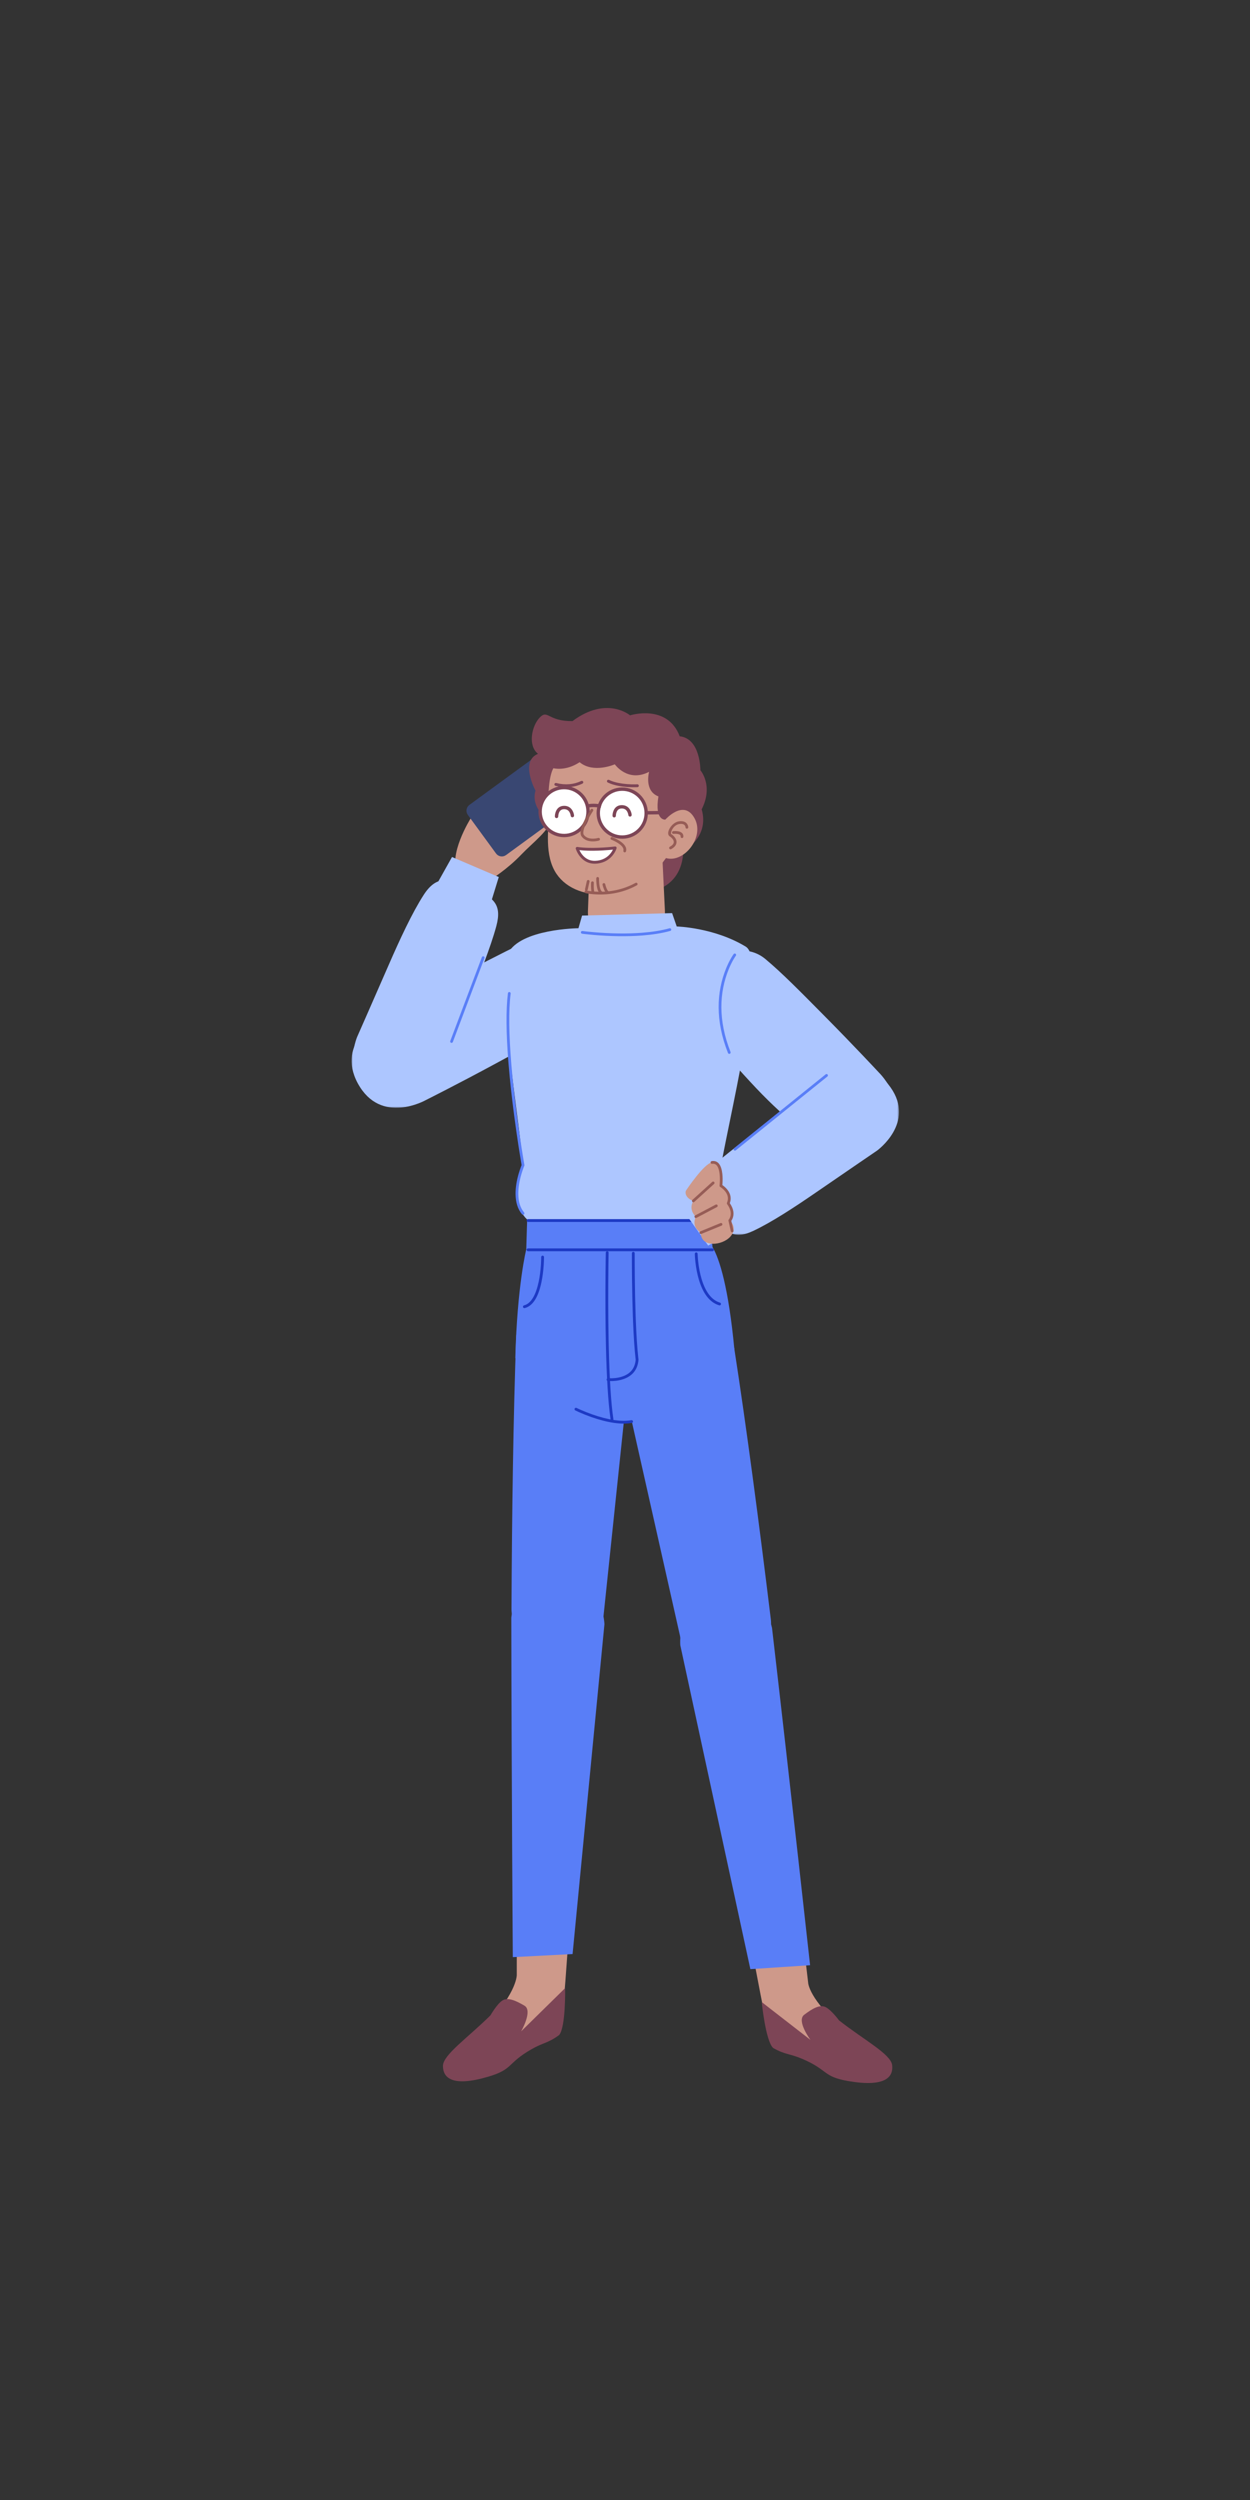 <?xml version="1.0" encoding="UTF-8"?>
<svg width="512px" height="1024px" viewBox="0 0 512 1024" version="1.1" xmlns="http://www.w3.org/2000/svg" xmlns:xlink="http://www.w3.org/1999/xlink">
    <rect x="0" y="0" width="512" height="1024" fill="#333333" stroke="none"/>
    <!-- Generator: Sketch 61.2 (89653) - https://sketch.com -->
    <title>2.人物组件/6.产品经理/站立/打电话</title>
    <desc>Created with Sketch.</desc>
    <defs>
        <polygon id="path-1" points="0 0.494 96.948 0.494 96.948 70.04 0 70.04"></polygon>
        <polygon id="path-3" points="1.399 0.504 83.24 0.504 83.24 68.074 1.399 68.074"></polygon>
    </defs>
    <g id="2.人物组件/6.产品经理/站立/打电话" stroke="none" stroke-width="1" fill="none" fill-rule="evenodd">
        <path d="M192.782,335.209 C192.782,335.209 183.094,350.685 187.703,357.922 C191.878,364.474 200.962,360.28 200.962,360.28 C200.962,360.28 207.689,356.193 213.736,349.822 C217.697,345.646 226.412,338.835 224.821,336.232 C222.745,332.839 214.97,341.259 212.258,340.251 C206.762,338.209 217.597,323.674 218.09,320.374 C219.05,313.924 204.262,316.557 192.782,335.209" id="Fill-1" fill="#CE998A"></path>
        <path d="M214.937,318.573 C215.161,318.358 215.517,318.365 215.733,318.589 C215.948,318.813 215.941,319.169 215.717,319.384 C214.334,320.715 213.054,322.255 211.878,323.964 C210.382,326.136 209.125,328.468 208.101,330.799 C207.743,331.615 207.44,332.372 207.19,333.051 L206.985,333.625 C206.946,333.738 206.917,333.827 206.897,333.891 C206.803,334.187 206.488,334.352 206.191,334.259 C205.895,334.166 205.73,333.85 205.824,333.554 L205.919,333.266 C205.96,333.146 206.011,333.002 206.071,332.836 L206.134,332.662 C206.391,331.963 206.703,331.184 207.071,330.347 C208.122,327.954 209.412,325.562 210.951,323.326 C212.169,321.557 213.496,319.959 214.937,318.573 Z" id="Stroke-3" fill="#965C56" fill-rule="nonzero"></path>
        <path d="M210.429,318.278 C210.662,318.073 211.018,318.096 211.223,318.329 C211.428,318.562 211.406,318.917 211.172,319.123 L210.9,319.378 C210.809,319.466 210.701,319.573 210.577,319.698 C210.091,320.192 209.548,320.789 208.962,321.491 C207.282,323.5 205.6,325.938 204.029,328.812 C203.231,330.27 202.482,331.807 201.79,333.424 C201.667,333.709 201.337,333.842 201.051,333.719 C200.766,333.597 200.633,333.267 200.756,332.981 C201.462,331.331 202.227,329.761 203.042,328.272 C204.649,325.332 206.373,322.834 208.099,320.769 C208.618,320.148 209.106,319.604 209.555,319.136 L210.018,318.667 C210.202,318.485 210.341,318.356 210.429,318.278 Z" id="Stroke-5" fill="#965C56" fill-rule="nonzero"></path>
        <path d="M202.827,322.764 C203.017,322.518 203.37,322.473 203.616,322.663 C203.861,322.853 203.907,323.206 203.717,323.452 C201.459,326.373 199.728,329.051 198.454,331.427 L198.095,332.113 C197.87,332.554 197.673,332.962 197.504,333.337 L197.258,333.898 C197.167,334.113 197.108,334.266 197.078,334.353 C196.975,334.646 196.654,334.8 196.361,334.697 C196.067,334.594 195.913,334.273 196.016,333.98 L196.163,333.602 C196.214,333.477 196.276,333.329 196.351,333.159 C196.637,332.507 197.004,331.75 197.462,330.896 C198.765,328.465 200.531,325.734 202.827,322.764 Z" id="Stroke-7" fill="#965C56" fill-rule="nonzero"></path>
        <path d="M181.136,438.818 C181.136,438.818 172.012,458.342 155.447,451.25 C138.364,443.935 146.249,424.801 146.249,424.801 C146.249,424.801 152.132,411.473 159.308,395.015 C163.691,384.968 168.752,373.97 173.57,366.512 C178.789,358.438 184.012,359.651 192.295,363.197 C202.13,367.409 205.768,370.15 203.281,379.387 C200.911,388.193 196.205,399.544 192.958,408.505 C186.764,425.59 181.136,438.818 181.136,438.818" id="Fill-9" fill="#ADC6FF"></path>
        <polygon id="Fill-11" fill="#ADC6FF" points="185.147 351.031 204.3 359.231 200.138 372.764 178.227 363.382"></polygon>
        <path d="M203.18,349.596 L191.631,333.791 C190.676,332.483 190.961,330.647 192.269,329.69 L226.283,304.836 C227.592,303.879 229.428,304.166 230.384,305.474 L241.932,321.279 C242.889,322.589 242.603,324.423 241.295,325.379 L207.279,350.234 C205.971,351.191 204.137,350.906 203.18,349.596" id="Fill-13" fill="#394772"></path>
        <g id="分组" transform="translate(144, 383.704)">
            <mask id="mask-2" fill="white">
                <use xlink:href="#path-1"></use>
            </mask>
            <g id="Clip-16"></g>
            <path d="M11.962,33.35 C11.962,33.35 -6.669,43.037 2.572,60.056 C11.995,77.411 30.462,66.868 30.462,66.868 C30.462,66.868 43.561,60.31 59.158,51.86 C71.344,45.257 80.722,40.24 88.116,35.267 C96.093,29.902 99.352,19.67 95.023,11.699 C88.446,-0.415 78.427,-1.46 69.817,2.707 C61.444,6.76 50.316,12.577 41.188,17.251 C23.637,26.236 11.962,33.35 11.962,33.35" id="Fill-15" fill="#ADC6FF" mask="url(#mask-2)"></path>
        </g>
        <path d="M333.153,466.249 C333.153,466.249 347.676,481.415 361.344,467.876 C375.28,454.072 359.986,439.3 359.986,439.3 C359.986,439.3 350.019,428.566 337.534,415.964 C327.781,406.117 320.335,398.522 313.494,392.815 C306.111,386.657 295.615,389.348 289.213,395.689 C279.484,405.326 283.485,416.665 289.9,423.76 C296.139,430.658 302.67,438.248 309.715,445.699 C323.262,460.025 333.153,466.249 333.153,466.249" id="Fill-17" fill="#ADC6FF"></path>
        <path d="M279.885,348.662 C279.885,348.662 290.716,343.083 287.406,331.497 C292.354,321.728 286.882,315.494 286.882,315.494 C286.882,315.494 286.986,302.519 278.412,301.584 C273.321,288.153 258.07,293.006 258.07,293.006 C258.07,293.006 248.586,284.873 234.486,295.365 C224.355,295.487 224.438,290.46 221.101,293.877 C217.764,297.294 216.114,305.442 220.375,308.768 C212.814,311.813 219.351,323.87 219.351,323.87 C219.351,323.87 216.737,330.698 225.244,336.084 C233.751,341.469 236.646,357.917 250.87,363.411 C264.557,368.696 279.298,364.626 279.885,348.662" id="Fill-19" fill="#7D4556"></path>
        <path d="M272.34,372.857 L271.272,350.452 L241.551,353.469 L240.825,373.014 C240.501,381.74 247.435,389.017 256.167,389.111 C256.333,389.113 256.498,389.115 256.666,389.117 C265.594,389.219 272.766,381.776 272.34,372.857" id="Fill-21" fill="#CE998A"></path>
        <path d="M265.872,316.135 C265.872,316.135 263.696,323.946 269.69,326.209 C268.061,336.348 272.529,335.71 272.529,335.71 C272.529,335.71 280.118,327.072 284.525,335.242 C288.711,343.005 280.091,353.599 272.783,351.471 C259.323,370.51 234.603,370.092 227.178,356.689 C222.665,348.544 225.126,337.213 224.804,331.807 C224.01,318.519 226.674,314.659 226.674,314.659 C226.674,314.659 231.662,316.021 237.411,312.196 C243.089,316.923 251.823,313.06 251.823,313.06 C251.823,313.06 257.105,320.652 265.872,316.135" id="Fill-23" fill="#CE998A"></path>
        <path d="M278.135,336.404 C279.802,336.175 280.923,336.644 281.514,337.592 C281.806,338.061 281.906,338.524 281.91,338.862 C281.914,339.173 281.665,339.428 281.355,339.432 C281.075,339.435 280.841,339.234 280.794,338.967 L280.785,338.876 C280.783,338.725 280.725,338.452 280.559,338.186 C280.214,337.632 279.533,337.347 278.287,337.518 C277.077,337.684 276.023,338.53 275.362,339.715 C275.085,340.21 274.91,340.719 274.864,341.129 C274.83,341.428 274.871,341.586 274.882,341.592 C275.991,342.313 276.826,343.296 277.051,344.33 C277.339,345.656 276.622,346.877 274.907,347.811 C274.635,347.96 274.293,347.859 274.144,347.586 C273.996,347.313 274.096,346.972 274.369,346.823 C275.68,346.109 276.123,345.355 275.952,344.569 C275.8,343.872 275.152,343.11 274.269,342.536 C272.483,341.375 275.019,336.831 278.135,336.404 Z" id="Stroke-25" fill="#965C56" fill-rule="nonzero"></path>
        <path d="M277.678,340.479 C279.094,340.711 280.011,341.426 279.907,342.746 C279.883,343.056 279.612,343.287 279.303,343.263 C279.024,343.241 278.808,343.02 278.786,342.75 L278.786,342.658 C278.832,342.069 278.408,341.739 277.497,341.59 C277.126,341.529 276.729,341.511 276.35,341.523 L276.069,341.537 C275.98,341.543 275.918,341.549 275.889,341.553 C275.58,341.589 275.301,341.368 275.264,341.059 C275.228,340.751 275.449,340.471 275.757,340.435 L275.992,340.415 C276.531,340.378 277.116,340.388 277.678,340.479 Z" id="Stroke-27" fill="#965C56" fill-rule="nonzero"></path>
        <path d="M245.049,333.166 C245.114,338.585 249.56,342.926 254.981,342.86 C260.4,342.796 264.741,338.35 264.675,332.93 C264.611,327.509 260.165,323.17 254.745,323.234 C249.326,323.299 244.985,327.746 245.049,333.166" id="Fill-29" fill="#FFFFFF"></path>
        <path d="M254.737,322.543 C248.936,322.612 244.289,327.372 244.358,333.174 C244.427,338.976 249.187,343.622 254.989,343.552 C260.791,343.483 265.438,338.723 265.367,332.922 C265.298,327.12 260.539,322.474 254.737,322.543 Z M254.754,323.926 C259.792,323.866 263.924,327.9 263.984,332.938 C264.045,337.976 260.01,342.109 254.973,342.169 C249.934,342.23 245.801,338.195 245.741,333.157 C245.681,328.119 249.716,323.986 254.754,323.926 Z" id="Stroke-31" fill="#7D4556" fill-rule="nonzero"></path>
        <path d="M221.238,332.532 C221.302,337.952 225.748,342.293 231.169,342.228 C236.589,342.162 240.93,337.716 240.864,332.297 C240.799,326.877 236.353,322.536 230.934,322.601 C225.514,322.667 221.173,327.113 221.238,332.532" id="Fill-33" fill="#FFFFFF"></path>
        <path d="M230.925,321.909 C225.124,321.98 220.477,326.739 220.546,332.54 C220.615,338.342 225.375,342.989 231.177,342.92 C236.979,342.849 241.626,338.089 241.555,332.288 C241.487,326.582 236.882,321.993 231.21,321.909 L230.925,321.909 Z M230.942,323.292 C235.98,323.232 240.112,327.267 240.172,332.305 C240.234,337.342 236.199,341.475 231.161,341.537 C226.122,341.597 221.989,337.562 221.929,332.524 C221.869,327.486 225.904,323.353 230.942,323.292 Z" id="Stroke-35" fill="#7D4556" fill-rule="nonzero"></path>
        <path d="M242.762,331.388 C243.02,331.561 243.089,331.91 242.916,332.168 L242.745,332.429 C242.607,332.643 242.453,332.886 242.288,333.155 C241.814,333.922 241.34,334.738 240.898,335.566 C240.525,336.265 240.192,336.942 239.909,337.584 C238.959,339.739 238.67,341.323 239.131,341.943 C239.704,342.71 240.506,343.174 241.498,343.386 C242.423,343.584 243.43,343.548 244.393,343.366 C244.691,343.31 244.909,343.255 245.021,343.22 C245.318,343.129 245.633,343.296 245.724,343.593 C245.815,343.89 245.648,344.204 245.351,344.296 L245.166,344.347 C245.02,344.385 244.83,344.429 244.602,344.472 C243.505,344.678 242.355,344.719 241.263,344.486 C240.02,344.221 238.977,343.617 238.23,342.615 C237.422,341.532 237.763,339.662 238.879,337.13 C239.174,336.461 239.52,335.759 239.906,335.036 C240.359,334.186 240.845,333.35 241.33,332.564 L241.691,331.989 L241.981,331.542 C242.154,331.284 242.503,331.215 242.762,331.388 Z" id="Stroke-37" fill="#965C56" fill-rule="nonzero"></path>
        <path d="M251.975,347.309 C251.975,347.309 242.907,348.457 236.409,347.497 C236.409,347.497 238.302,353.96 244.779,353.104 C250.531,352.343 251.975,347.309 251.975,347.309" id="Fill-39" fill="#FFFFFF"></path>
        <path d="M251.9,346.723 L251.13,346.811 L250.35,346.89 C249.943,346.93 249.51,346.968 249.055,347.006 C246.326,347.229 243.557,347.337 240.98,347.269 C239.331,347.225 237.825,347.109 236.495,346.912 C236.069,346.849 235.721,347.249 235.842,347.663 L235.908,347.869 C235.977,348.066 236.079,348.325 236.218,348.63 C236.54,349.336 236.953,350.042 237.469,350.703 C239.204,352.924 241.65,354.114 244.856,353.69 C247.342,353.361 249.272,352.264 250.698,350.645 C251.303,349.958 251.776,349.224 252.133,348.488 C252.35,348.041 252.481,347.687 252.543,347.472 C252.66,347.064 252.321,346.67 251.9,346.723 Z M251.051,348.007 L251.069,347.972 C250.757,348.617 250.341,349.262 249.811,349.864 C248.567,351.276 246.892,352.228 244.702,352.518 C241.942,352.883 239.893,351.886 238.401,349.976 L238.181,349.681 C237.897,349.284 237.652,348.87 237.443,348.453 L237.327,348.211 L237.39,348.219 C238.488,348.341 239.679,348.417 240.948,348.45 C243.574,348.52 246.383,348.41 249.152,348.184 L250.043,348.106 L251.051,348.007 Z" id="Stroke-41" fill="#7D4556" fill-rule="nonzero"></path>
        <path d="M238.068,319.893 C238.362,319.75 238.715,319.873 238.858,320.167 C239,320.46 238.877,320.814 238.584,320.956 C235.426,322.487 231.513,322.91 227.521,321.863 C227.206,321.78 227.017,321.457 227.1,321.142 C227.183,320.826 227.506,320.637 227.821,320.72 C231.536,321.694 235.16,321.302 238.068,319.893 Z" id="Stroke-43" fill="#7D4556" fill-rule="nonzero"></path>
        <path d="M242.222,329.236 C243.229,329.17 244.296,329.23 245.34,329.37 C245.602,329.405 245.842,329.442 246.055,329.48 L246.333,329.532 L246.049,330.886 L245.629,330.81 C245.492,330.788 245.334,330.764 245.157,330.74 C244.196,330.612 243.216,330.557 242.312,330.616 C241.761,330.652 241.263,330.73 240.831,330.852 L240.581,330.931 L240.128,329.624 C240.742,329.412 241.446,329.287 242.222,329.236 Z" id="Stroke-45" fill="#7D4556" fill-rule="nonzero"></path>
        <path d="M228.653,334.507 C228.611,334.845 228.325,335.108 227.975,335.112 C227.625,335.117 227.332,334.86 227.283,334.523 L227.275,334.429 C227.272,333.862 227.376,333.096 227.702,332.319 C228.276,330.949 229.373,330.08 231.027,330.061 C232.67,330.041 233.829,330.819 234.524,332.085 C234.921,332.808 235.094,333.519 235.138,334.022 C235.172,334.403 234.891,334.738 234.511,334.772 C234.13,334.806 233.795,334.525 233.761,334.145 L233.745,334.023 C233.732,333.946 233.712,333.845 233.683,333.726 C233.602,333.391 233.48,333.057 233.312,332.75 C232.848,331.906 232.139,331.43 231.044,331.443 C229.987,331.456 229.352,331.959 228.978,332.854 C228.839,333.185 228.748,333.548 228.698,333.913 C228.679,334.048 228.669,334.166 228.663,334.26 L228.653,334.507 Z" id="Stroke-47" fill="#7D4556" fill-rule="nonzero"></path>
        <path d="M252.262,334.223 C252.22,334.561 251.934,334.825 251.584,334.829 C251.234,334.833 250.941,334.577 250.891,334.24 L250.884,334.146 C250.88,333.579 250.985,332.813 251.311,332.036 C251.885,330.666 252.982,329.797 254.636,329.777 C256.279,329.757 257.438,330.535 258.133,331.801 C258.53,332.524 258.702,333.235 258.747,333.739 C258.781,334.119 258.5,334.455 258.12,334.489 C257.739,334.523 257.403,334.242 257.37,333.861 L257.353,333.74 C257.341,333.663 257.321,333.562 257.292,333.442 C257.211,333.108 257.089,332.773 256.921,332.467 C256.457,331.623 255.748,331.147 254.653,331.16 C253.596,331.173 252.961,331.675 252.586,332.57 C252.448,332.901 252.357,333.264 252.307,333.63 C252.288,333.765 252.277,333.882 252.272,333.977 L252.262,334.223 Z" id="Stroke-49" fill="#7D4556" fill-rule="nonzero"></path>
        <g id="分组" transform="translate(264, 331.204)">
            <line x1="0.676" y1="1.726" x2="10.375" y2="1.609" id="Fill-51"></line>
            <line x1="0.676" y1="1.726" x2="10.375" y2="1.609" id="Stroke-53" stroke="#7D4556" stroke-width="1.383"></line>
        </g>
        <path d="M248.667,319.717 C248.811,319.424 249.165,319.304 249.458,319.448 C250.561,319.991 251.894,320.407 253.409,320.706 C255.7,321.159 258.102,321.306 260.184,321.272 L261.043,321.247 C261.368,321.228 261.647,321.478 261.666,321.804 C261.684,322.129 261.435,322.408 261.109,322.427 L260.734,322.442 C258.458,322.512 255.765,322.377 253.18,321.866 C251.571,321.548 250.141,321.102 248.936,320.508 C248.643,320.364 248.523,320.01 248.667,319.717 Z" id="Stroke-54" fill="#7D4556" fill-rule="nonzero"></path>
        <path d="M244.811,359.223 C245.09,359.231 245.316,359.442 245.352,359.71 L245.356,359.836 L245.355,360.246 C245.357,360.452 245.363,360.683 245.374,360.933 C245.402,361.544 245.456,362.145 245.545,362.703 C245.731,363.886 246.05,364.732 246.447,365.071 L246.534,365.135 C246.794,365.305 246.868,365.653 246.699,365.914 C246.529,366.174 246.181,366.248 245.921,366.079 C245.128,365.563 244.68,364.444 244.433,362.878 C244.338,362.275 244.279,361.633 244.25,360.983 L244.233,360.483 C244.232,360.404 244.231,360.328 244.23,360.255 L244.232,359.77 C244.241,359.459 244.5,359.214 244.811,359.223 Z" id="Stroke-56" fill="#965C56" fill-rule="nonzero"></path>
        <path d="M242.711,361.001 C243.021,361.021 243.256,361.289 243.236,361.599 L243.221,361.921 C243.193,362.642 243.198,363.423 243.256,364.15 C243.299,364.678 243.367,365.138 243.463,365.504 C243.542,365.804 243.363,366.112 243.062,366.191 C242.762,366.27 242.454,366.09 242.375,365.79 C242.26,365.351 242.182,364.829 242.135,364.24 C242.072,363.462 242.068,362.64 242.097,361.878 L242.114,361.526 C242.134,361.216 242.401,360.981 242.711,361.001 Z" id="Stroke-58" fill="#965C56" fill-rule="nonzero"></path>
        <path d="M247.23,361.736 C247.533,361.667 247.834,361.857 247.903,362.16 L247.94,362.312 C247.964,362.406 247.995,362.524 248.034,362.661 C248.143,363.041 248.269,363.421 248.41,363.772 C248.662,364.401 248.936,364.857 249.166,365.041 L249.234,365.088 C249.502,365.245 249.593,365.589 249.436,365.858 C249.28,366.126 248.935,366.216 248.667,366.06 C248.141,365.753 247.732,365.104 247.366,364.191 C247.209,363.8 247.071,363.384 246.952,362.969 L246.878,362.698 C246.846,362.576 246.822,362.478 246.806,362.409 C246.737,362.106 246.927,361.805 247.23,361.736 Z" id="Stroke-60" fill="#965C56" fill-rule="nonzero"></path>
        <path d="M241.039,360.451 C241.312,360.512 241.494,360.761 241.478,361.031 L241.466,361.122 L240.728,364.439 C240.66,364.742 240.36,364.933 240.056,364.866 C239.783,364.805 239.601,364.555 239.617,364.285 L239.629,364.194 L240.367,360.878 C240.428,360.605 240.678,360.423 240.948,360.438 L241.039,360.451 Z" id="Stroke-62" fill="#965C56" fill-rule="nonzero"></path>
        <path d="M260.313,361.635 C260.585,361.484 260.927,361.583 261.078,361.854 C261.228,362.126 261.13,362.468 260.858,362.619 C260.412,362.866 259.961,363.1 259.504,363.322 C253.475,366.247 247.12,366.84 241.482,366.108 C241.149,366.065 240.843,366.019 240.567,365.972 L240.184,365.904 L239.87,365.84 C239.567,365.771 239.378,365.47 239.447,365.167 C239.516,364.864 239.817,364.674 240.12,364.743 L240.503,364.819 C240.826,364.878 241.202,364.937 241.627,364.992 C247.066,365.698 253.21,365.125 259.012,362.31 C259.451,362.097 259.885,361.872 260.313,361.635 Z" id="Stroke-64" fill="#965C56" fill-rule="nonzero"></path>
        <path d="M250.105,343.235 C250.215,342.944 250.539,342.797 250.83,342.907 L251.074,343.005 C251.262,343.083 251.472,343.173 251.697,343.277 C252.34,343.572 252.983,343.911 253.586,344.287 C255.691,345.601 256.852,347.063 256.426,348.701 C256.347,349.001 256.04,349.182 255.739,349.103 C255.439,349.025 255.259,348.718 255.337,348.417 C255.595,347.427 254.713,346.317 252.99,345.242 C252.431,344.893 251.829,344.576 251.227,344.299 L250.811,344.114 C250.65,344.045 250.521,343.993 250.433,343.96 C250.142,343.85 249.995,343.525 250.105,343.235 Z" id="Stroke-66" fill="#965C56" fill-rule="nonzero"></path>
        <path d="M277.19,379.485 L275.294,374.017 L238.42,375.022 L236.938,380.202 C236.938,380.202 213.112,380.427 208.043,390.562 C202.547,401.554 213.89,464.716 214.148,478.629 C207.875,495.244 216.994,500.311 216.994,500.311 L291.779,499.414 C291.779,499.414 301.843,493.743 294.512,482.323 C297.515,461.898 315.059,393.588 305.464,387.747 C292.511,379.863 277.19,379.485 277.19,379.485" id="Fill-68" fill="#ADC6FF"></path>
        <path d="M208.677,406.335 C208.985,406.374 209.204,406.655 209.165,406.963 C208.281,414.038 208.451,424.078 209.475,436.309 C210.013,442.743 210.771,449.576 211.693,456.598 C212.309,461.294 212.966,465.827 213.626,470.06 L214.102,473.059 C214.222,473.799 214.337,474.497 214.446,475.15 L214.792,477.185 C214.811,477.293 214.798,477.405 214.754,477.507 L214.601,477.878 C214.537,478.04 214.46,478.238 214.374,478.469 C214.086,479.245 213.797,480.112 213.527,481.047 C212.731,483.806 212.267,486.567 212.3,489.129 C212.339,492.184 213.088,494.734 214.67,496.632 C214.869,496.871 214.837,497.226 214.598,497.425 C214.36,497.624 214.005,497.591 213.806,497.353 C212.039,495.232 211.217,492.436 211.175,489.144 C211.14,486.456 211.622,483.591 212.446,480.735 C212.724,479.772 213.022,478.879 213.32,478.077 L213.471,477.679 L213.655,477.216 L213.417,475.817 C213.204,474.555 212.968,473.107 212.713,471.497 L212.316,468.952 C211.722,465.082 211.133,460.98 210.578,456.744 C209.654,449.706 208.894,442.856 208.354,436.403 L208.218,434.739 C207.31,423.188 207.194,413.668 208.049,406.824 C208.084,406.546 208.315,406.341 208.585,406.331 L208.677,406.335 Z" id="Stroke-70" fill="#597EF7" fill-rule="nonzero"></path>
        <path d="M274.235,380.22 C274.534,380.137 274.844,380.312 274.927,380.611 C275.011,380.91 274.836,381.22 274.536,381.304 C271.189,382.236 267.329,382.849 263.056,383.179 C256.681,383.672 249.866,383.518 243.305,382.963 C241.989,382.852 240.793,382.733 239.739,382.613 L238.422,382.453 C238.114,382.411 237.899,382.128 237.941,381.82 C237.983,381.512 238.266,381.297 238.574,381.339 L239.351,381.436 C239.512,381.455 239.683,381.475 239.866,381.495 L240.795,381.596 C241.597,381.68 242.468,381.763 243.4,381.842 C249.906,382.393 256.663,382.545 262.969,382.058 C267.175,381.733 270.964,381.131 274.235,380.22 Z" id="Stroke-72" fill="#597EF7" fill-rule="nonzero"></path>
        <path d="M315.746,663.376 C311,624.407 305.699,584.17 300.749,552.26 C300.749,552.26 293.241,529.663 272.591,536.449 C252.348,543.1 255.885,569.312 255.885,569.312 L278.787,671.188 C278.787,671.188 282.701,687.74 301.109,683.51 C317.9,679.652 315.746,663.376 315.746,663.376" id="Fill-74" fill="#597EF7"></path>
        <path d="M315.078,761.788 L315.078,761.788 C307.572,761.587 301.842,768.435 303.376,775.785 C305.14,784.24 307.468,795.675 309.807,808.023 C312.214,820.731 314.235,831.258 315.378,832.441 C320.416,837.657 328.827,838.468 338.088,842.896 C345.418,846.4 346.926,848.407 355.515,848.527 C367.692,848.697 361.329,844.645 345.498,831.084 C331.393,819.003 331.036,812.254 331.036,812.254 L326.323,772.063 C325.65,766.32 320.859,761.943 315.078,761.788" id="Fill-76" fill="#CE998A"></path>
        <path d="M343.667,827.546 C353.824,835.543 364.885,841.341 365.425,845.88 C365.965,850.418 363.121,855.093 347.549,852.422 C336.895,850.595 339.395,847.944 328.735,843.365 C323.411,841.079 321.725,841.715 316.687,838.856 C313.595,836.04 312.002,820.048 312.002,820.048 L331.978,835.547 C331.978,835.547 326.129,827.731 329.396,825.253 C332.663,822.774 335.749,820.94 338.128,822.096 C340.507,823.255 343.667,827.546 343.667,827.546" id="Fill-78" fill="#7D4556"></path>
        <path d="M316.221,666.804 C324.045,734.316 331.814,804.954 331.814,804.954 L307.349,806.559 L278.648,673.875 C278.648,673.875 276.908,653.508 295.565,650.577 C312.402,647.931 316.221,666.804 316.221,666.804" id="Fill-80" fill="#597EF7"></path>
        <path d="M209.509,659.157 C209.682,619.901 210.26,579.321 211.457,547.052 C211.457,547.052 216.282,523.734 237.582,528.066 C258.461,532.313 258.003,558.759 258.003,558.759 L247.126,662.612 C247.126,662.612 245.167,679.505 226.392,677.448 C209.267,675.573 209.509,659.157 209.509,659.157" id="Fill-82" fill="#597EF7"></path>
        <path d="M221.64,756.822 L221.64,756.822 C229.071,755.748 235.56,761.881 234.892,769.359 C234.124,777.963 233.146,789.591 232.263,802.128 C231.352,815.029 230.572,825.72 229.573,827.029 C225.177,832.795 216.919,834.58 208.236,840.058 C201.364,844.392 200.101,846.562 191.583,847.681 C179.509,849.268 185.358,844.503 199.501,829.189 C212.101,815.547 211.671,808.804 211.671,808.804 L211.668,768.337 C211.668,762.555 215.916,757.648 221.64,756.822" id="Fill-84" fill="#CE998A"></path>
        <path d="M200.907,825.462 C191.751,834.588 181.44,841.635 181.434,846.207 C181.427,850.776 184.796,855.089 199.949,850.622 C210.318,847.565 207.527,845.225 217.581,839.435 C222.602,836.544 224.351,836.979 229.022,833.552 C231.764,830.396 231.483,814.326 231.483,814.326 L213.449,832.047 C213.449,832.047 218.346,823.602 214.814,821.523 C211.281,819.441 208.002,817.979 205.775,819.405 C203.546,820.832 200.907,825.462 200.907,825.462" id="Fill-86" fill="#7D4556"></path>
        <path d="M209.437,662.618 C209.531,730.583 210.047,801.644 210.047,801.644 L234.532,800.387 L247.579,665.264 C247.579,665.264 246.934,644.832 228.061,644.094 C211.031,643.428 209.437,662.618 209.437,662.618" id="Fill-88" fill="#597EF7"></path>
        <path d="M300.801,552.7 C298.407,527.359 294.685,515.544 291.844,510.783 C230.77,512.529 215.556,511.726 215.556,511.726 C215.556,511.726 211.828,526.515 211.075,556.263 C211.075,556.263 230.923,582.546 255.189,582.546 C277.065,582.546 300.801,552.7 300.801,552.7" id="Fill-90" fill="#597EF7"></path>
        <path d="M291.845,510.783 L290.69,499.29 L215.904,500.187 L215.556,511.698 C215.556,511.698 255.135,513.222 291.845,510.783" id="Fill-92" fill="#597EF7"></path>
        <path d="M248.724,512.497 C249.01,512.503 249.243,512.717 249.282,512.991 L249.287,513.105 L249.263,514.46 C249.244,515.575 249.226,516.856 249.209,518.282 C249.09,528.121 249.09,538.64 249.285,548.668 L249.343,551.39 C249.644,564.362 250.261,574.677 251.252,581.334 C251.299,581.648 251.082,581.941 250.768,581.988 C250.454,582.034 250.161,581.818 250.114,581.503 L249.994,580.663 C249.064,573.937 248.483,563.902 248.193,551.417 C247.962,541.473 247.932,530.934 248.029,520.971 L248.099,515.309 L248.137,513.061 C248.144,512.743 248.406,512.491 248.724,512.497 Z" id="Stroke-94" fill="#1D39C4" fill-rule="nonzero"></path>
        <path d="M259.4,512.743 C259.718,512.744 259.974,513.003 259.973,513.321 L259.974,516.956 C259.979,518.679 259.992,520.637 260.014,522.773 C260.071,528.26 260.181,533.682 260.356,538.749 L260.437,540.963 C260.674,547 261,552.084 261.424,555.948 L261.527,556.852 L261.53,556.965 C261.198,561.166 258.847,563.73 255.196,564.938 C253.331,565.555 251.397,565.745 249.7,565.688 L249.312,565.671 C249.155,565.662 249.042,565.653 248.978,565.646 C248.662,565.614 248.433,565.331 248.465,565.015 C248.497,564.699 248.78,564.469 249.096,564.502 L249.377,564.522 C251.032,564.616 252.986,564.457 254.835,563.846 C257.98,562.806 259.971,560.704 260.353,557.197 L260.377,556.923 L260.332,556.539 C259.896,552.74 259.562,547.719 259.317,541.734 L259.206,538.789 C259.048,534.219 258.943,529.363 258.882,524.431 L258.841,520.307 C258.829,518.717 258.823,517.255 258.821,515.952 L258.822,513.316 C258.824,512.998 259.083,512.741 259.4,512.743 Z" id="Stroke-96" fill="#1D39C4" fill-rule="nonzero"></path>
        <path d="M285.162,512.984 C285.479,512.979 285.741,513.233 285.746,513.551 L285.754,513.828 C285.76,513.985 285.769,514.186 285.783,514.427 C285.822,515.132 285.886,515.919 285.98,516.767 C286.246,519.187 286.696,521.607 287.369,523.859 C288.912,529.021 291.378,532.493 294.911,533.564 C295.215,533.656 295.387,533.977 295.294,534.281 C295.202,534.585 294.881,534.757 294.577,534.665 C290.589,533.456 287.909,529.683 286.267,524.189 C285.571,521.863 285.11,519.377 284.836,516.893 C284.74,516.024 284.675,515.217 284.634,514.491 L284.596,513.569 C284.591,513.251 284.844,512.99 285.162,512.984 Z" id="Stroke-98" fill="#1D39C4" fill-rule="nonzero"></path>
        <path d="M222.244,514.315 C222.529,514.313 222.768,514.52 222.815,514.793 L222.823,514.886 L222.818,515.539 C222.806,516.265 222.769,517.215 222.692,518.326 C222.529,520.697 222.231,523.059 221.763,525.269 C220.536,531.068 218.37,534.903 214.925,535.796 C214.618,535.876 214.304,535.691 214.224,535.384 C214.144,535.076 214.329,534.762 214.636,534.683 C217.517,533.936 219.493,530.437 220.637,525.031 C221.093,522.879 221.385,520.568 221.544,518.247 L221.585,517.602 C221.634,516.77 221.659,516.053 221.669,515.484 L221.673,514.895 C221.67,514.577 221.926,514.318 222.244,514.315 Z" id="Stroke-100" fill="#1D39C4" fill-rule="nonzero"></path>
        <path d="M235.387,576.939 C235.529,576.655 235.875,576.54 236.159,576.682 L236.623,576.905 L237.11,577.131 C237.367,577.249 237.644,577.374 237.94,577.504 C239.353,578.124 240.904,578.744 242.545,579.323 C245.695,580.435 248.787,581.258 251.673,581.67 C254.259,582.04 256.591,582.065 258.605,581.699 C258.917,581.642 259.217,581.849 259.274,582.162 C259.33,582.474 259.123,582.774 258.81,582.831 C256.662,583.221 254.21,583.195 251.51,582.809 C248.54,582.385 245.378,581.544 242.162,580.408 C240.493,579.819 238.916,579.188 237.478,578.557 L236.63,578.177 L235.706,577.741 C235.682,577.73 235.662,577.719 235.644,577.711 C235.36,577.569 235.245,577.223 235.387,576.939 Z" id="Stroke-102" fill="#1D39C4" fill-rule="nonzero"></path>
        <path d="M291.779,499.351 C292.097,499.351 292.355,499.609 292.355,499.926 C292.355,500.212 292.146,500.449 291.873,500.494 L291.779,500.502 L216.286,500.502 C215.968,500.502 215.711,500.244 215.711,499.926 C215.711,499.64 215.919,499.403 216.193,499.359 L216.286,499.351 L291.779,499.351 Z" id="Stroke-104" fill="#1D39C4" fill-rule="nonzero"></path>
        <path d="M291.845,511.351 C292.163,511.351 292.421,511.609 292.421,511.926 C292.421,512.212 292.212,512.449 291.939,512.494 L291.845,512.502 L216.286,512.502 C215.968,512.502 215.711,512.244 215.711,511.926 C215.711,511.64 215.919,511.403 216.193,511.359 L216.286,511.351 L291.845,511.351 Z" id="Stroke-106" fill="#1D39C4" fill-rule="nonzero"></path>
        <path d="M197.381,392.054 C197.49,391.763 197.815,391.616 198.106,391.726 C198.367,391.825 198.512,392.097 198.459,392.363 L198.433,392.451 L185.482,426.801 C185.373,427.091 185.048,427.238 184.758,427.129 C184.496,427.03 184.351,426.757 184.405,426.492 L184.43,426.404 L197.381,392.054 Z" id="Stroke-108" fill="#597EF7" fill-rule="nonzero"></path>
        <g id="分组" transform="translate(285, 437.704)">
            <mask id="mask-4" fill="white">
                <use xlink:href="#path-3"></use>
            </mask>
            <g id="Clip-111"></g>
            <path d="M52.806,4.618 C52.806,4.618 69.803,-6.427 79.767,7.679 C90.042,22.225 74.243,33.586 74.243,33.586 C74.243,33.586 62.922,41.302 49.013,50.872 C40.521,56.714 31.011,62.977 23.436,66.518 C15.236,70.354 11.589,66.727 6.608,59.674 C0.692,51.299 -0.913,47.251 5.64,41.096 C11.891,35.23 21.284,28.504 28.322,22.958 C41.739,12.383 52.806,4.618 52.806,4.618" id="Fill-110" fill="#ADC6FF" mask="url(#mask-4)"></path>
        </g>
        <polygon id="Fill-112" fill="#ADC6FF" points="290.055 510.184 278.506 493.891 288.772 484.994 301.983 503.633"></polygon>
        <path d="M281.078,487.507 C281.078,487.507 288.425,476.485 291.616,476.142 C296.56,475.609 295.285,485.691 295.285,485.691 C295.285,485.691 299.999,487.53 298.294,492.882 C301.018,497.136 298.936,499.903 298.936,499.903 C298.936,499.903 302.383,502.842 299.159,506.514 C295.936,510.187 287.047,511.221 287.053,504.895 C282.842,502.285 285.011,498.333 285.011,498.333 C285.011,498.333 281.794,495.681 283.994,491.889 C281.141,490.99 280.324,488.664 281.078,487.507" id="Fill-114" fill="#CE998A"></path>
        <path d="M291.726,484.114 C291.956,483.905 292.312,483.922 292.521,484.153 C292.706,484.357 292.713,484.661 292.551,484.872 L292.482,484.947 L284.372,492.306 C284.142,492.515 283.786,492.498 283.577,492.267 C283.392,492.063 283.385,491.759 283.547,491.548 L283.616,491.473 L291.726,484.114 Z" id="Stroke-116" fill="#965C56" fill-rule="nonzero"></path>
        <path d="M291.535,475.584 C294.172,475.202 295.499,477.314 295.875,480.839 C296.019,482.188 296.012,483.62 295.914,484.971 L295.879,485.403 L296.153,485.597 C296.58,485.91 297.007,486.277 297.407,486.696 C299.021,488.386 299.731,490.39 298.998,492.606 L298.927,492.807 L298.936,492.819 C300.615,495.281 300.785,497.468 299.997,499.237 L299.908,499.425 C299.822,499.6 299.735,499.753 299.651,499.884 L299.542,500.043 L300.437,504.081 C300.498,504.354 300.349,504.625 300.097,504.725 L300.01,504.752 C299.737,504.813 299.466,504.664 299.366,504.412 L299.339,504.325 L298.386,500.026 C298.346,499.845 298.398,499.657 298.523,499.521 C298.605,499.433 298.75,499.232 298.899,498.928 C299.636,497.432 299.506,495.528 297.837,493.211 C297.722,493.052 297.699,492.844 297.775,492.664 C298.595,490.724 298.046,488.995 296.593,487.472 C296.242,487.105 295.865,486.781 295.488,486.504 L295.283,486.359 C295.16,486.274 295.064,486.214 295.004,486.179 C294.809,486.066 294.699,485.848 294.726,485.625 L294.768,485.204 C294.776,485.111 294.784,485.005 294.792,484.89 C294.886,483.6 294.893,482.231 294.757,480.958 C294.439,477.988 293.468,476.441 291.696,476.698 C291.389,476.742 291.104,476.529 291.059,476.222 C291.014,475.914 291.227,475.629 291.535,475.584 Z" id="Stroke-118" fill="#965C56" fill-rule="nonzero"></path>
        <path d="M293.142,493.414 C293.417,493.269 293.758,493.375 293.902,493.65 C294.031,493.894 293.962,494.19 293.752,494.354 L293.667,494.409 L285.273,498.831 C284.998,498.976 284.658,498.871 284.513,498.596 C284.384,498.352 284.453,498.056 284.663,497.891 L284.748,497.836 L293.142,493.414 Z" id="Stroke-120" fill="#965C56" fill-rule="nonzero"></path>
        <path d="M295.114,500.977 C295.401,500.859 295.73,500.996 295.848,501.284 C295.954,501.542 295.853,501.834 295.623,501.976 L295.541,502.018 L287.266,505.417 C286.978,505.535 286.65,505.398 286.532,505.11 C286.425,504.852 286.526,504.559 286.757,504.418 L286.838,504.376 L295.114,500.977 Z" id="Stroke-122" fill="#965C56" fill-rule="nonzero"></path>
        <path d="M300.508,390.788 C300.695,390.54 301.047,390.489 301.296,390.676 C301.544,390.862 301.595,391.215 301.408,391.463 L301.291,391.627 C301.256,391.678 301.215,391.738 301.168,391.808 L300.919,392.191 C300.789,392.396 300.651,392.622 300.507,392.867 C299.818,394.042 299.128,395.423 298.483,397.001 C294.598,406.505 294.112,417.958 299.23,430.9 C299.344,431.189 299.202,431.516 298.914,431.63 C298.625,431.744 298.298,431.603 298.184,431.314 C292.954,418.087 293.451,406.336 297.441,396.575 C298.107,394.946 298.821,393.517 299.537,392.298 L299.83,391.811 C299.925,391.657 300.016,391.513 300.104,391.378 L300.37,390.981 C300.43,390.895 300.477,390.83 300.508,390.788 Z" id="Stroke-124" fill="#597EF7" fill-rule="nonzero"></path>
        <path d="M338.197,440.052 C338.438,439.857 338.793,439.895 338.987,440.137 C339.161,440.352 339.15,440.656 338.976,440.858 L338.903,440.928 L301.38,471.176 C301.138,471.371 300.784,471.333 300.589,471.091 C300.416,470.876 300.427,470.572 300.601,470.37 L300.674,470.3 L338.197,440.052 Z" id="Stroke-126" fill="#597EF7" fill-rule="nonzero"></path>
    </g>
</svg>